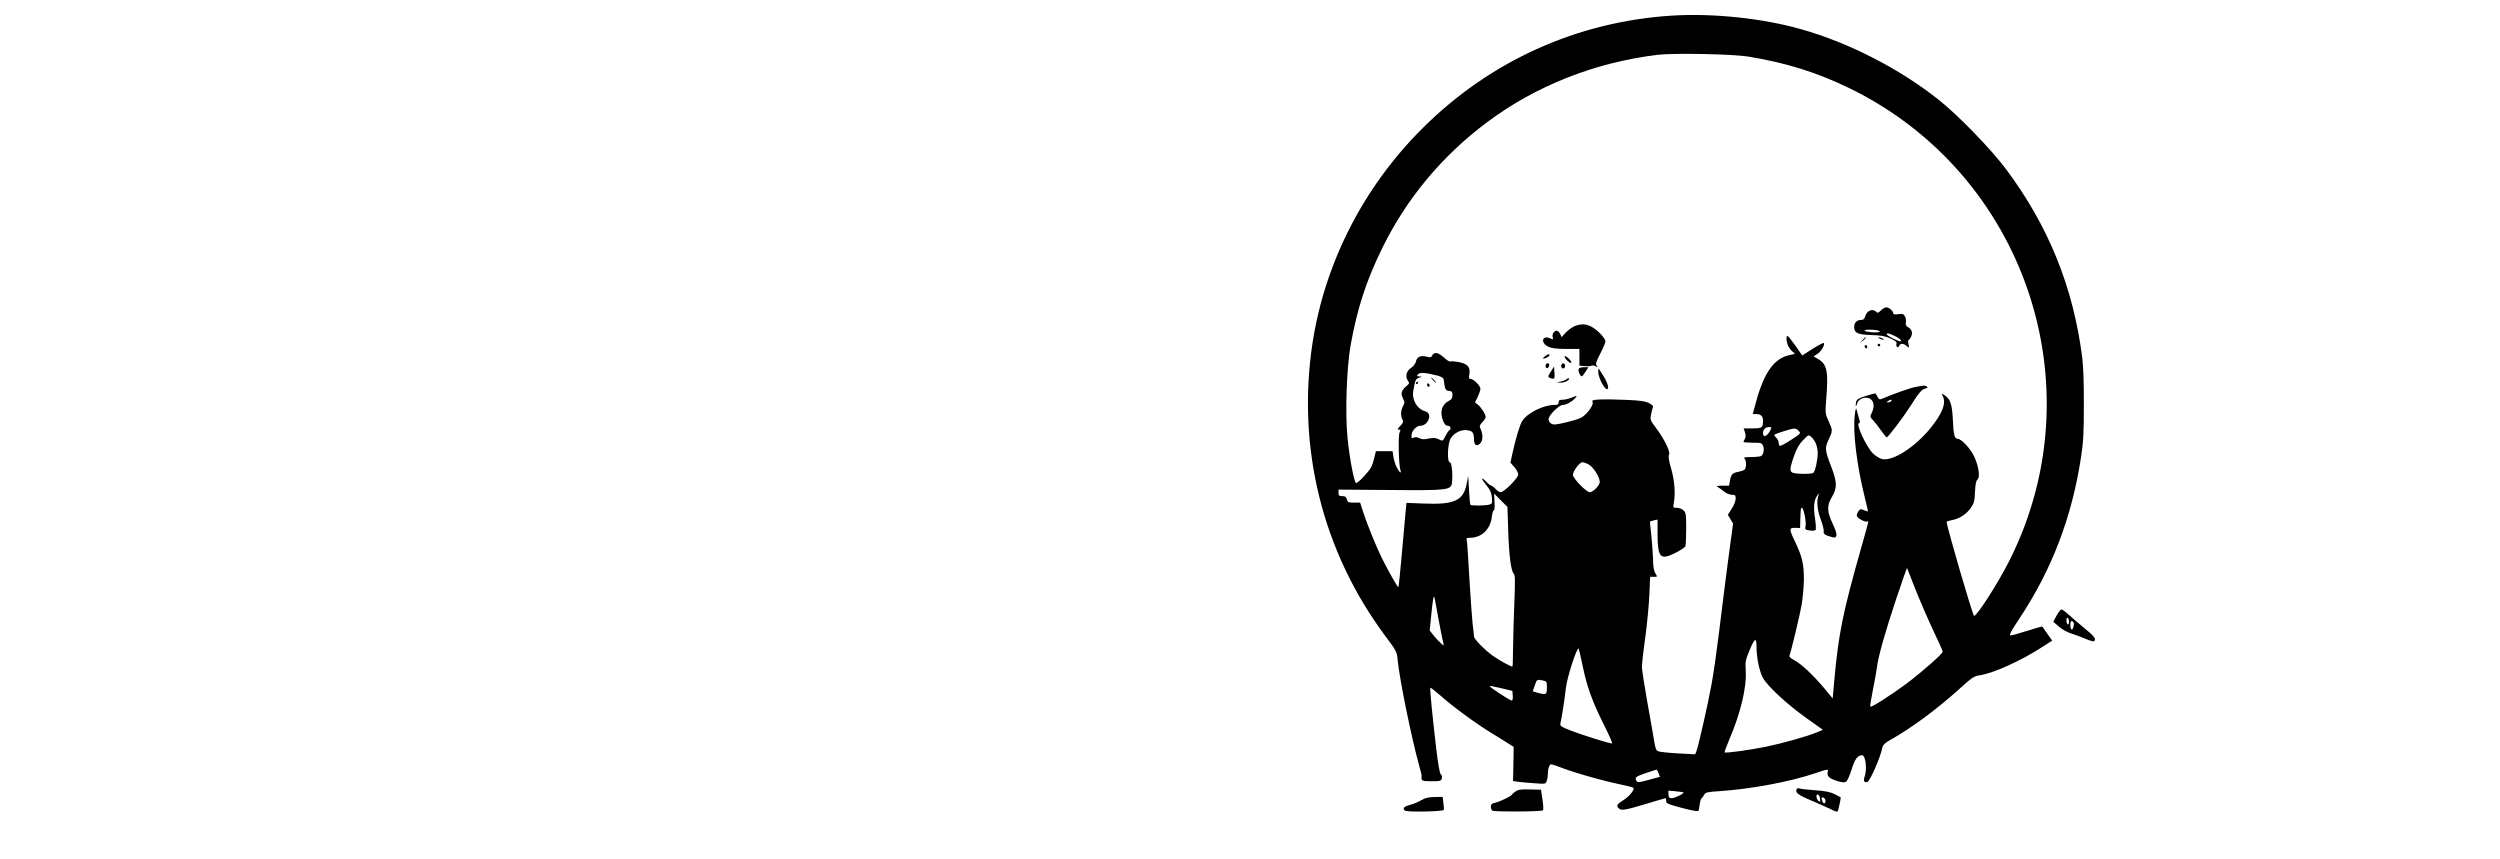 <?xml version="1.0" standalone="no"?>
<!DOCTYPE svg PUBLIC "-//W3C//DTD SVG 20010904//EN"
 "http://www.w3.org/TR/2001/REC-SVG-20010904/DTD/svg10.dtd">
<svg version="1.0" xmlns="http://www.w3.org/2000/svg"
 width="1920pt" height="660pt" viewBox="0 0 1920 660"
 preserveAspectRatio="xMidYMid meet">

<g transform="translate(0,660) scale(0.1,-0.1)"
fill="#000000" stroke="none">
<path d="M12839 6480 c-727 -46 -1397 -349 -1914 -865 -453 -451 -750 -1032
-845 -1650 -122 -805 77 -1604 561 -2252 83 -111 87 -118 93 -182 15 -152 105
-593 166 -814 11 -38 19 -72 18 -76 -4 -38 1 -41 76 -41 67 0 74 2 79 22 4 12
0 26 -8 32 -8 7 -20 73 -34 191 -30 253 -51 468 -46 473 2 3 35 -23 73 -56
101 -90 276 -218 397 -292 59 -36 121 -74 138 -86 l32 -20 -2 -131 -3 -131 38
-6 c20 -3 76 -8 124 -11 87 -7 88 -7 97 18 5 14 9 38 9 54 -1 38 11 73 25 73
7 0 46 -13 87 -29 101 -38 301 -95 430 -122 58 -12 109 -25 114 -29 13 -13
-29 -65 -79 -97 -47 -29 -53 -41 -33 -61 19 -19 47 -15 206 33 82 25 151 45
154 45 3 0 4 -10 4 -21 -1 -19 13 -25 122 -54 84 -22 125 -29 127 -21 2 6 6
29 9 50 3 22 9 42 14 45 5 3 14 16 20 27 10 19 23 22 119 28 238 16 537 71
732 137 100 34 105 35 98 10 -8 -31 11 -49 69 -68 40 -12 60 -14 72 -7 9 6 28
48 42 93 25 81 46 111 81 111 27 0 40 -110 19 -166 -12 -30 -2 -48 22 -39 21
8 101 192 115 265 3 18 20 34 56 55 161 89 364 239 535 394 97 88 113 99 157
105 105 16 314 110 478 216 l78 50 -37 52 c-20 29 -37 54 -39 56 -2 2 -53 -13
-114 -32 -61 -20 -119 -36 -129 -36 -15 0 0 29 72 137 245 371 397 770 467
1223 19 121 23 189 23 405 1 160 -4 300 -12 365 -68 542 -259 1014 -585 1450
-116 155 -367 414 -518 534 -300 238 -689 438 -1054 541 -297 85 -681 125
-996 105z m585 -314 c298 -49 530 -122 783 -245 1345 -657 1897 -2287 1227
-3623 -86 -172 -250 -428 -273 -428 -10 0 -210 686 -211 722 0 3 17 9 38 13
56 9 113 45 147 93 26 38 30 53 33 125 3 59 8 85 19 94 22 17 9 104 -26 179
-28 59 -98 134 -126 134 -24 0 -32 30 -37 145 -6 121 -19 160 -63 189 -26 17
-26 17 -16 -3 30 -55 1 -133 -93 -249 -119 -146 -286 -254 -370 -238 -19 4
-50 23 -71 43 -53 52 -136 233 -107 233 7 0 7 10 0 33 -5 17 -13 46 -17 62 -7
27 -9 24 -16 -29 -17 -126 15 -388 74 -626 16 -63 28 -116 26 -118 -1 -1 -15
3 -30 10 -24 11 -29 10 -41 -7 -8 -10 -14 -26 -14 -35 0 -18 66 -54 81 -45 13
9 14 14 -47 -202 -144 -508 -174 -660 -207 -1023 l-12 -134 -67 81 c-84 100
-177 187 -230 214 -24 12 -38 25 -35 34 13 33 78 303 93 387 9 51 17 140 18
198 0 118 -13 175 -69 292 -46 95 -45 106 3 104 l37 -1 1 50 c3 96 4 105 12
105 14 0 35 -105 29 -138 -6 -28 -4 -30 31 -36 20 -3 40 -2 45 3 5 5 3 42 -3
85 -14 87 -9 145 15 178 l17 23 -8 -25 c-14 -46 -6 -114 21 -184 14 -39 24
-78 21 -89 -4 -18 12 -29 68 -43 40 -10 40 22 1 104 -44 94 -46 139 -5 207 40
67 39 113 -4 225 -51 131 -53 149 -22 214 32 68 32 70 0 141 -26 56 -27 62
-19 164 18 220 7 273 -61 313 l-36 21 30 19 c28 18 61 73 49 84 -3 3 -41 -17
-86 -45 l-80 -51 -52 75 c-29 41 -56 75 -61 75 -13 0 -9 -49 7 -80 8 -16 24
-35 35 -43 20 -14 19 -15 -17 -22 -125 -22 -205 -132 -268 -367 l-24 -88 28 0
c34 0 51 -17 51 -51 0 -54 -7 -59 -81 -59 l-68 0 10 -29 c7 -21 7 -36 0 -50
-6 -11 -11 -22 -11 -25 0 -3 32 -6 70 -6 67 0 71 -1 81 -26 10 -28 3 -64 -15
-76 -6 -4 -40 -8 -76 -8 -50 0 -61 -3 -52 -12 16 -16 15 -73 0 -85 -7 -6 -29
-13 -49 -17 -44 -8 -54 -19 -63 -68 l-7 -38 -52 0 c-44 -1 -49 -2 -32 -12 11
-6 33 -22 48 -35 16 -12 42 -23 58 -23 26 0 29 -4 29 -30 0 -16 -13 -51 -30
-76 l-30 -48 20 -33 20 -34 -40 -297 c-21 -163 -53 -410 -69 -548 -17 -138
-42 -312 -56 -388 -27 -149 -101 -475 -116 -514 l-10 -25 -131 7 c-72 4 -140
11 -152 16 -18 6 -23 22 -34 91 -8 46 -31 182 -53 301 -21 120 -39 235 -39
256 0 22 11 124 26 228 14 104 28 251 31 326 l6 138 29 0 c28 0 28 0 12 26
-13 18 -18 51 -19 117 -2 51 -8 134 -14 186 -6 52 -10 95 -9 96 2 1 15 5 31 9
l27 6 0 -108 c0 -185 21 -207 137 -148 39 19 73 42 77 51 3 9 6 70 6 136 0
106 -2 121 -20 139 -11 11 -33 20 -51 20 -31 0 -31 1 -24 37 13 73 6 171 -20
262 -19 64 -23 96 -17 108 13 22 -36 122 -101 208 -42 56 -45 63 -37 100 4 22
10 47 14 56 5 11 -4 20 -31 34 -29 14 -69 20 -173 24 -191 8 -275 4 -260 -13
16 -20 -42 -101 -89 -125 -33 -17 -169 -51 -204 -51 -28 0 -50 26 -42 50 10
32 82 100 106 100 26 0 69 23 93 49 23 25 20 26 -27 6 -20 -8 -50 -15 -67 -15
-23 0 -30 -4 -30 -20 0 -16 -7 -20 -33 -20 -84 0 -208 -62 -246 -123 -20 -32
-47 -123 -76 -251 l-15 -69 30 -34 c17 -18 30 -44 30 -57 0 -26 -108 -136
-135 -136 -9 0 -26 11 -39 25 -13 14 -28 25 -33 25 -5 0 -22 13 -38 30 -43 45
-43 27 0 -26 29 -35 39 -57 43 -94 4 -44 2 -49 -19 -55 -27 -9 -137 -10 -146
-2 -3 3 -8 54 -11 114 l-6 108 -13 -65 c-25 -125 -96 -157 -329 -147 l-132 5
-5 -46 c-3 -26 -16 -172 -29 -325 -13 -152 -26 -277 -29 -277 -6 0 -81 132
-128 228 -42 84 -113 260 -142 350 l-23 72 -48 0 c-42 0 -48 3 -54 25 -5 19
-13 25 -35 25 -24 0 -29 4 -29 25 l0 25 393 -3 c454 -4 473 -2 479 61 6 72 -3
152 -18 152 -18 0 -18 106 -1 164 15 50 82 91 136 82 41 -6 51 -19 51 -69 0
-48 25 -61 52 -27 19 23 17 72 -4 113 -7 14 -3 24 16 44 14 14 26 32 26 41 0
21 -38 79 -62 96 l-20 15 21 43 c11 25 21 52 21 62 0 22 -53 76 -75 76 -14 0
-16 7 -10 38 9 53 -15 79 -84 92 -29 5 -57 7 -62 4 -6 -3 -28 10 -49 30 -45
40 -74 46 -90 17 -8 -17 -15 -18 -45 -10 -44 12 -74 -2 -81 -39 -4 -15 -19
-36 -37 -47 -36 -23 -47 -68 -24 -99 13 -18 12 -22 -14 -43 -37 -32 -43 -56
-24 -93 14 -27 14 -33 0 -60 -18 -34 -19 -73 -4 -102 9 -17 6 -25 -17 -49 -22
-23 -24 -29 -11 -29 15 0 16 -3 6 -21 -12 -23 -7 -246 6 -288 12 -36 -9 -18
-31 26 -10 21 -20 56 -23 78 l-6 40 -64 0 -64 0 -12 -50 c-6 -27 -17 -61 -25
-74 -18 -35 -100 -121 -115 -121 -14 0 -50 187 -66 348 -19 185 -7 536 24 712
50 279 121 498 243 745 187 382 461 710 807 968 374 279 824 457 1307 516 118
15 577 6 694 -13z m-2386 -2450 c27 -7 48 -19 49 -27 10 -80 14 -88 41 -91 23
-2 27 -8 27 -33 0 -21 -7 -33 -25 -42 -58 -29 -75 -87 -46 -158 10 -24 22 -35
35 -35 22 0 29 -24 11 -35 -6 -4 -19 -24 -30 -45 -20 -39 -20 -39 -50 -24 -24
12 -40 13 -77 6 -36 -8 -53 -7 -73 3 -17 9 -31 10 -43 4 -14 -8 -17 -6 -17 14
0 35 36 77 66 77 65 0 99 96 40 111 -62 17 -104 87 -92 157 15 85 17 91 44
101 26 9 26 9 3 10 -20 1 -22 3 -11 16 14 17 56 14 148 -9z m2557 -423 c-24
-45 -55 -57 -55 -20 0 29 18 47 46 47 21 0 22 -2 9 -27z m220 -3 c17 -19 15
-20 -61 -69 -42 -28 -81 -48 -86 -45 -4 3 -8 14 -8 25 0 10 -9 28 -20 39 -23
23 -27 20 68 51 73 23 85 23 107 -1z m131 -97 c8 -18 14 -50 14 -72 0 -54 -20
-144 -34 -153 -14 -9 -102 -10 -145 -2 -39 8 -40 24 -4 129 21 59 39 92 70
124 43 44 43 44 64 25 12 -10 28 -33 35 -51z m-1739 -164 c38 -24 87 -110 78
-138 -10 -31 -53 -71 -76 -71 -26 0 -129 106 -129 133 0 29 51 97 73 97 11 0
35 -9 54 -21z m-624 -503 c6 -193 22 -314 43 -332 10 -8 11 -54 4 -230 -5
-120 -9 -279 -10 -351 0 -73 -2 -133 -5 -133 -12 0 -93 45 -145 80 -61 42
-150 132 -150 152 0 8 -4 49 -10 93 -5 44 -16 202 -25 350 -8 149 -17 280 -20
293 -5 19 -1 22 27 22 87 1 154 65 165 159 3 28 10 51 15 51 6 0 8 28 6 64
l-3 65 51 -51 51 -51 6 -181z m3127 -451 c35 -88 96 -229 136 -314 41 -85 74
-159 74 -166 0 -16 -164 -160 -283 -249 -115 -85 -265 -181 -273 -173 -3 3 6
61 20 129 13 68 28 146 31 173 10 84 62 268 147 523 45 133 82 241 84 240 1
-2 30 -75 64 -163z m-3661 -236 c17 -92 34 -175 37 -185 6 -15 2 -14 -20 6
-16 14 -41 41 -57 61 l-29 37 11 108 c11 114 19 166 25 149 1 -5 17 -85 33
-176z m2441 -207 c0 -81 22 -187 48 -236 36 -66 185 -204 337 -312 l125 -89
-43 -18 c-69 -30 -269 -86 -395 -112 -124 -25 -310 -51 -317 -43 -2 2 13 44
34 94 88 203 137 407 128 534 -4 69 -2 81 32 162 38 90 51 95 51 20z m-1335
-147 c32 -158 75 -276 166 -457 38 -76 65 -138 60 -138 -21 0 -223 63 -309 96
-83 32 -93 39 -88 58 10 41 35 202 41 266 8 82 86 324 99 309 2 -2 16 -62 31
-134z m-306 -111 c30 -6 31 -9 31 -55 0 -55 -5 -57 -72 -39 l-37 11 16 44 c16
48 15 48 62 39z m-231 -117 c2 -24 -1 -37 -9 -37 -13 0 -169 102 -169 111 0 3
39 -4 88 -16 l87 -21 3 -37z m1120 -595 l10 -28 -85 -23 c-71 -20 -86 -22 -94
-10 -17 27 -8 35 69 61 42 14 80 27 84 27 3 1 10 -12 16 -27z m191 -148 c8 -7
-66 -44 -89 -44 -21 0 -25 5 -26 29 l-1 29 56 -5 c31 -3 58 -7 60 -9z"/>
<path d="M14445 4216 c-21 -21 -25 -22 -39 -8 -24 24 -69 5 -80 -34 -7 -24
-15 -31 -33 -31 -32 0 -53 -21 -53 -53 0 -47 26 -60 131 -63 73 -2 106 -8 147
-26 41 -19 51 -28 47 -41 -7 -23 13 -37 21 -16 8 21 33 20 57 -1 20 -18 20
-17 14 15 -4 17 -3 32 2 32 4 0 13 12 19 26 14 29 3 57 -27 73 -13 7 -17 18
-14 35 3 13 0 34 -7 46 -10 19 -18 22 -51 17 -27 -4 -39 -1 -39 7 0 18 -33 46
-54 46 -9 0 -28 -11 -41 -24z m-8 -161 c2 -6 -20 -9 -57 -7 -33 2 -60 8 -60
13 0 13 112 7 117 -6z m118 -37 c25 -12 45 -28 45 -35 0 -9 -17 -4 -55 14 -30
15 -55 31 -55 35 0 13 17 9 65 -14z"/>
<path d="M12091 4094 c-19 -8 -48 -30 -66 -48 l-32 -35 -11 25 c-7 13 -18 24
-26 24 -21 0 -38 -27 -31 -50 6 -18 4 -19 -19 -9 -62 28 -78 -33 -16 -63 26
-13 62 -17 138 -18 l102 0 0 -64 0 -64 40 -4 c23 -2 46 0 52 3 7 4 21 3 32 -3
18 -10 19 -9 9 4 -11 12 -6 29 27 92 22 42 40 85 40 95 0 10 -19 38 -42 61
-68 68 -127 85 -197 54z"/>
<path d="M14304 3988 l-19 -23 23 19 c21 18 27 26 19 26 -2 0 -12 -10 -23 -22z"/>
<path d="M14435 4000 c27 -12 43 -12 25 0 -8 5 -22 9 -30 9 -10 0 -8 -3 5 -9z"/>
<path d="M14420 3950 c0 -5 5 -10 10 -10 6 0 10 5 10 10 0 6 -4 10 -10 10 -5
0 -10 -4 -10 -10z"/>
<path d="M14320 3941 c0 -6 5 -13 10 -16 6 -3 10 1 10 9 0 9 -4 16 -10 16 -5
0 -10 -4 -10 -9z"/>
<path d="M11868 3866 c-26 -19 -22 -27 7 -14 14 6 25 15 25 20 0 12 -12 9 -32
-6z"/>
<path d="M12017 3863 c-7 -11 41 -58 50 -49 4 4 -5 18 -19 32 -14 14 -28 22
-31 17z"/>
<path d="M11870 3789 c0 -24 23 -21 28 4 2 10 -3 17 -12 17 -10 0 -16 -9 -16
-21z"/>
<path d="M11990 3790 c0 -11 7 -20 15 -20 8 0 15 9 15 20 0 11 -7 20 -15 20
-8 0 -15 -9 -15 -20z"/>
<path d="M11913 3750 c-28 -43 -28 -47 -2 -55 28 -9 31 -4 27 46 l-3 44 -22
-35z"/>
<path d="M12124 3766 c-6 -15 12 -56 24 -56 4 1 17 16 29 35 l22 35 -35 0
c-21 0 -37 -6 -40 -14z"/>
<path d="M12275 3737 c2 -36 42 -118 63 -125 24 -8 12 44 -24 101 -19 31 -36
57 -38 57 -1 0 -1 -15 -1 -33z"/>
<path d="M12033 3689 c-6 -6 -26 -15 -45 -19 l-33 -8 31 -1 c30 -1 74 22 63
33 -3 3 -10 1 -16 -5z"/>
<path d="M14715 3629 c-40 -7 -164 -50 -267 -94 -11 -4 -20 0 -29 17 -6 13
-13 25 -15 26 -1 2 -34 -6 -72 -18 -58 -18 -72 -27 -77 -47 -3 -14 -4 -27 -2
-30 3 -2 7 7 11 20 7 29 48 49 82 41 44 -11 56 -61 29 -115 -15 -28 -14 -31
10 -56 14 -15 42 -51 62 -80 21 -29 40 -52 43 -52 10 0 129 157 178 234 71
112 90 134 119 141 18 5 21 9 11 15 -15 10 -15 10 -83 -2z m-190 -109 c-3 -5
-14 -10 -23 -10 -15 0 -15 2 -2 10 20 13 33 13 25 0z"/>
<path d="M11005 3680 c10 -11 20 -20 23 -20 3 0 -3 9 -13 20 -10 11 -20 20
-23 20 -3 0 3 -9 13 -20z"/>
<path d="M10875 3660 c-3 -5 -1 -10 4 -10 6 0 11 5 11 10 0 6 -2 10 -4 10 -3
0 -8 -4 -11 -10z"/>
<path d="M10960 3646 c0 -9 5 -16 10 -16 6 0 10 4 10 9 0 6 -4 13 -10 16 -5 3
-10 -1 -10 -9z"/>
<path d="M15795 1873 l-26 -48 43 -37 c25 -22 66 -45 97 -54 29 -9 78 -27 108
-40 30 -13 59 -22 64 -19 22 14 4 38 -68 97 -43 35 -98 82 -124 106 -25 23
-51 42 -57 42 -6 0 -22 -21 -37 -47z m95 -49 c0 -14 -4 -22 -10 -19 -5 3 -10
17 -10 31 0 14 4 22 10 19 6 -3 10 -17 10 -31z m35 -4 c8 -13 -5 -61 -16 -54
-12 7 -12 64 0 64 6 0 12 -4 16 -10z"/>
<path d="M13797 537 c-10 -26 15 -44 118 -87 55 -23 121 -53 148 -66 35 -18
49 -21 52 -12 7 19 24 102 22 104 -1 1 -22 12 -47 25 -34 17 -71 24 -150 30
-58 4 -112 10 -121 14 -10 4 -19 0 -22 -8z m181 -72 c3 -25 2 -27 -12 -16 -19
16 -22 55 -3 49 6 -3 14 -17 15 -33z m42 -16 c0 -23 -16 -25 -24 -3 -10 25 -7
34 9 28 8 -4 15 -15 15 -25z"/>
<path d="M11640 522 c-14 -9 -27 -21 -28 -25 -6 -12 -93 -54 -129 -62 -26 -5
-33 -12 -33 -30 0 -13 5 -27 12 -31 16 -10 378 -8 388 3 4 4 3 42 -4 83 l-11
75 -85 2 c-67 2 -90 -1 -110 -15z"/>
<path d="M10915 454 c-22 -13 -61 -29 -87 -36 -46 -11 -61 -29 -36 -44 20 -12
292 -7 296 6 2 6 1 31 -3 56 l-6 44 -62 -1 c-46 -1 -72 -7 -102 -25z"/>
</g>
</svg>
